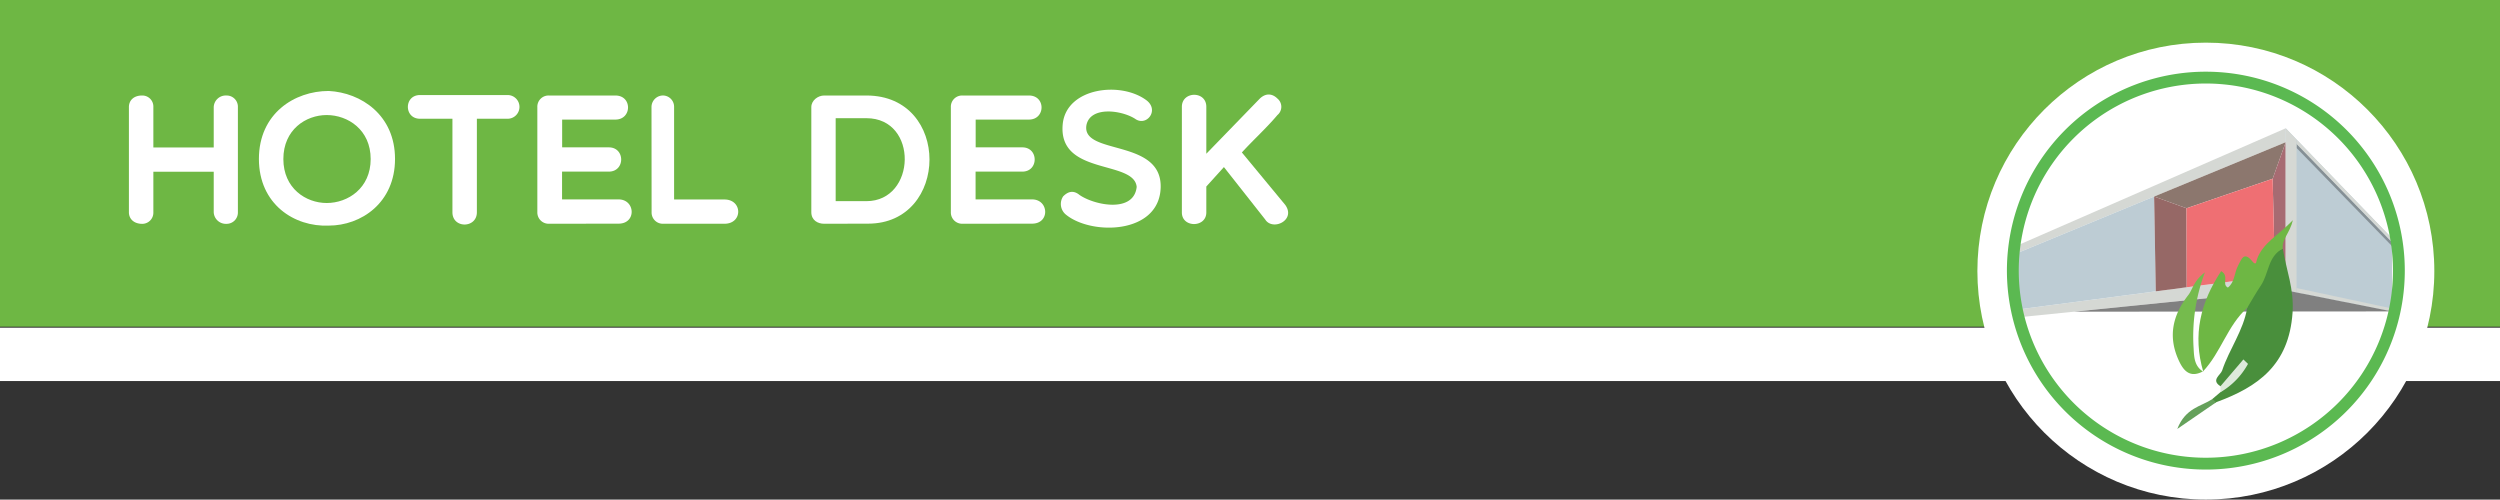 <svg id="hotel_desk" data-name="hotel desk" xmlns="http://www.w3.org/2000/svg" viewBox="0 0 1080 215.83"><rect x="0" y="0" width="1080" height="215.83" fill="#333333" stroke="none"/><defs><style>.cls-1{fill:#fff;}.cls-2{fill:#6eb744;}.cls-3{fill:#d5d8d4;}.cls-4{fill:#bdccd4;}.cls-5{fill:#8c776e;}.cls-6{fill:#a76b72;}.cls-7{fill:#966866;}.cls-8{opacity:0.3;}.cls-9{fill:#ef6f73;}.cls-10{fill:gray;}.cls-11{fill:#498f3c;}.cls-12{fill:#75bb4d;}.cls-13{fill:#65a15b;}.cls-14{fill:#ddeadb;}.cls-15{fill:#5bb951;}</style></defs><rect class="cls-1" y="141.57" width="1080" height="23.04"/><rect class="cls-2" width="1080" height="141.12"/><circle class="cls-1" cx="952.93" cy="117.12" r="98.7"/><path class="cls-1" d="M951.94,92.62A23.38,23.38,0,1,0,975.32,116,23.37,23.37,0,0,0,951.94,92.62Zm.17,45.89a22.69,22.69,0,1,1,22.69-22.69A22.68,22.68,0,0,1,952.11,138.51Z" transform="translate(-0.36 0.13)"/><path class="cls-1" d="M56.05,91.57V46.13c0-2.88,2.08-5,5.68-5a4.77,4.77,0,0,1,4.88,5V63.57H92.69V46.13a5.2,5.2,0,0,1,5.44-5,4.84,4.84,0,0,1,5,5V91.57a4.88,4.88,0,0,1-5,5,5.26,5.26,0,0,1-5.44-5V74.05H66.61V91.57a4.82,4.82,0,0,1-4.88,5C58.13,96.53,56.05,94.37,56.05,91.57Z" transform="translate(-0.36 0.13)"/><path class="cls-1" d="M142.37,97.33c-14.8.64-30.16-9.2-30.16-28.8s15.36-29.36,30.16-29.36c14,.72,28.64,10.4,28.64,29.36S156.37,97.33,142.37,97.33Zm-.88-47.76c-9,0-18.72,6.32-18.72,19s9.76,19,18.72,19c9.2,0,19-6.4,19-19S150.69,49.57,141.49,49.57Z" transform="translate(-0.36 0.13)"/><path class="cls-1" d="M195.81,51.17h-14c-7,0-7-10.24,0-10.24h37.84a5.12,5.12,0,1,1,0,10.24H206.37v40.4c0,7-10.56,7.12-10.56,0Z" transform="translate(-0.36 0.13)"/><path class="cls-1" d="M237.49,96.53a4.88,4.88,0,0,1-5-5V46.13a4.84,4.84,0,0,1,5-5h28.72c7.36,0,7.2,10.4,0,10.4h-23v12h20.16c7.12,0,7.12,10.48,0,10.48H243.17v12h24.4c7.28,0,7.84,10.48,0,10.48Z" transform="translate(-0.36 0.13)"/><path class="cls-1" d="M281.81,46a5,5,0,0,1,5-4.88A4.87,4.87,0,0,1,291.57,46V86.05h21.76c7.84,0,8,10.48,0,10.48H286.85a4.84,4.84,0,0,1-5-4.88Z" transform="translate(-0.36 0.13)"/><path class="cls-1" d="M356.37,96.53c-2.64,0-5.52-1.44-5.52-5V46.13c0-2.88,2.88-5,5.52-5h18.32c36.56,0,35.76,55.36.72,55.36Zm5-45.6V86.77h13.28c21.6,0,22.56-35.84,0-35.84Z" transform="translate(-0.36 0.13)"/><path class="cls-1" d="M416.13,96.53a4.88,4.88,0,0,1-5-5V46.13a4.84,4.84,0,0,1,5-5h28.72c7.36,0,7.2,10.4,0,10.4h-23v12H442c7.12,0,7.12,10.48,0,10.48H421.81v12h24.4c7.28,0,7.84,10.48,0,10.48Z" transform="translate(-0.36 0.13)"/><path class="cls-1" d="M459.49,53.17c1.84-15.52,25.28-18.32,36.32-9.84,5.44,4.4-.32,11.36-5.12,7.84-5.92-3.76-19.36-5.52-21,2.8-2.16,13.12,32.64,5.6,32.08,26.88-.56,20.32-30,20.8-41,11.68a5.92,5.92,0,0,1-1.12-7.84c2.08-2.08,4.4-2.8,7.12-.56,6.56,4.48,23.44,7.84,24.64-3.52C490.29,68.77,457,75.89,459.49,53.17Z" transform="translate(-0.36 0.13)"/><path class="cls-1" d="M529.09,72.05l-7.6,8.4v11.2c0,6.64-10.56,6.72-10.56,0V46c0-6.8,10.56-7,10.56,0V66.29l23.12-23.84c2.8-2.64,5.6-2,7.6,0a4.61,4.61,0,0,1,0,7.12c-4.72,5.6-10.24,10.56-15.36,16.16l18.72,22.64c4.8,6.64-5.44,11.44-8.64,6.32Z" transform="translate(-0.36 0.13)"/><ellipse class="cls-1" cx="952.29" cy="117" rx="83.83" ry="84.2"/><polygon class="cls-3" points="870.69 106.39 987.42 55.42 987.42 61.43 870.69 109.64 870.69 106.39"/><path d="M931,89.61" transform="translate(-0.36 0.13)"/><polygon class="cls-4" points="987.42 55.42 1033.38 103 1033.38 134.53 987.42 125.41 987.42 55.42"/><polygon class="cls-3" points="987.42 125.41 870.69 137.2 870.69 133.83 987.42 118.48 987.42 125.41"/><polygon class="cls-4" points="870.69 109.64 870.69 133.83 931.29 125.86 930.58 84.9 870.69 109.64"/><polygon class="cls-5" points="930.58 84.9 944.57 89.97 981.78 77.22 987.42 61.43 930.58 84.9"/><polygon class="cls-6" points="981.78 77.22 982.78 119.09 987.42 118.48 987.42 61.43 981.78 77.22"/><polygon class="cls-7" points="930.58 84.9 931.29 125.86 944.66 124.1 944.57 89.97 930.58 84.9"/><polygon class="cls-8" points="992.1 63.91 1033.38 106.35 1033.38 104.71 992.1 61.98 992.1 63.91"/><polygon class="cls-9" points="944.57 89.97 944.66 124.1 982.78 119.09 981.78 77.22 944.57 89.97"/><polygon class="cls-3" points="992.1 126.33 992.1 60.26 987.42 55.42 987.42 125.41 992.1 126.33"/><polygon class="cls-3" points="992.1 62.19 1033.38 104.63 1033.38 103 992.1 60.26 992.1 62.19"/><polygon class="cls-3" points="992.1 124.44 992.1 126.33 1033.38 134.53 1033.38 133.28 992.1 124.44"/><polygon class="cls-10" points="1033.38 134.53 895.93 134.65 987.42 125.41 1033.38 134.53"/><path class="cls-11" d="M959.61,166.72c-4.28-2.64.07-4.85.71-6.78,3.07-9.23,9.18-17.22,10.83-27.07,3.39-9.6,4.11-20.85,15.38-25.6,1.49,9.18,4.93,17.38,4.21,27.73-1.58,22.6-14.92,32-33,38.63-1.83,1.16-1.85,0-1.69-1.35l3.54-3c2-2,3.69-4.32,5.8-6.22C963.53,164.37,962.44,167,959.61,166.72Z" transform="translate(-0.36 0.13)"/><path class="cls-2" d="M986.53,107.27c-6.48,3.28-6,10.8-9.47,15.93-2.11,3.13-3.95,6.44-5.91,9.67-8.51,7.6-11.33,19.25-19.06,27.41l.09.18c-4.71-15.84-1.19-30,7.72-43.47,3.7,2.2.05,5.64,2.91,7.12,3-2.35,2.73-6.3,4.34-9.36s2.57-6.42,6.2-2c1.8,2.18,1.72,0,2-.83,2.55-7.17,9.22-10.32,15.54-16.93C989.54,100.62,986,103.32,986.53,107.27Z" transform="translate(-0.36 0.13)"/><path class="cls-12" d="M952.09,160.28c-5.85,3.11-8.63-.42-10.72-5.18-4.49-10.19-2.29-19.25,4.33-27.76,1.89-2.42,2.18-6,7.19-9.82A78.34,78.34,0,0,0,948,150.28c.2,3.95.34,7.81,4.2,10.17C952.18,160.46,952.09,160.28,952.09,160.28Z" transform="translate(-0.36 0.13)"/><path class="cls-13" d="M956.08,172.28l1.69,1.35-16.83,11.55C944.52,176,951.34,175.45,956.08,172.28Z" transform="translate(-0.36 0.13)"/><path class="cls-14" d="M959.61,166.72l9.89-11.57,2,1.92a31.94,31.94,0,0,1-11.88,12.24C959.62,168.45,959.61,167.58,959.61,166.72Z" transform="translate(-0.36 0.13)"/><path class="cls-15" d="M953.3,30.84a85.94,85.94,0,1,0,85.93,85.94A85.94,85.94,0,0,0,953.3,30.84Zm0,166.77a80.83,80.83,0,1,1,80.82-80.83A80.83,80.83,0,0,1,953.3,197.61Z" transform="translate(-0.36 0.13)"/></svg>